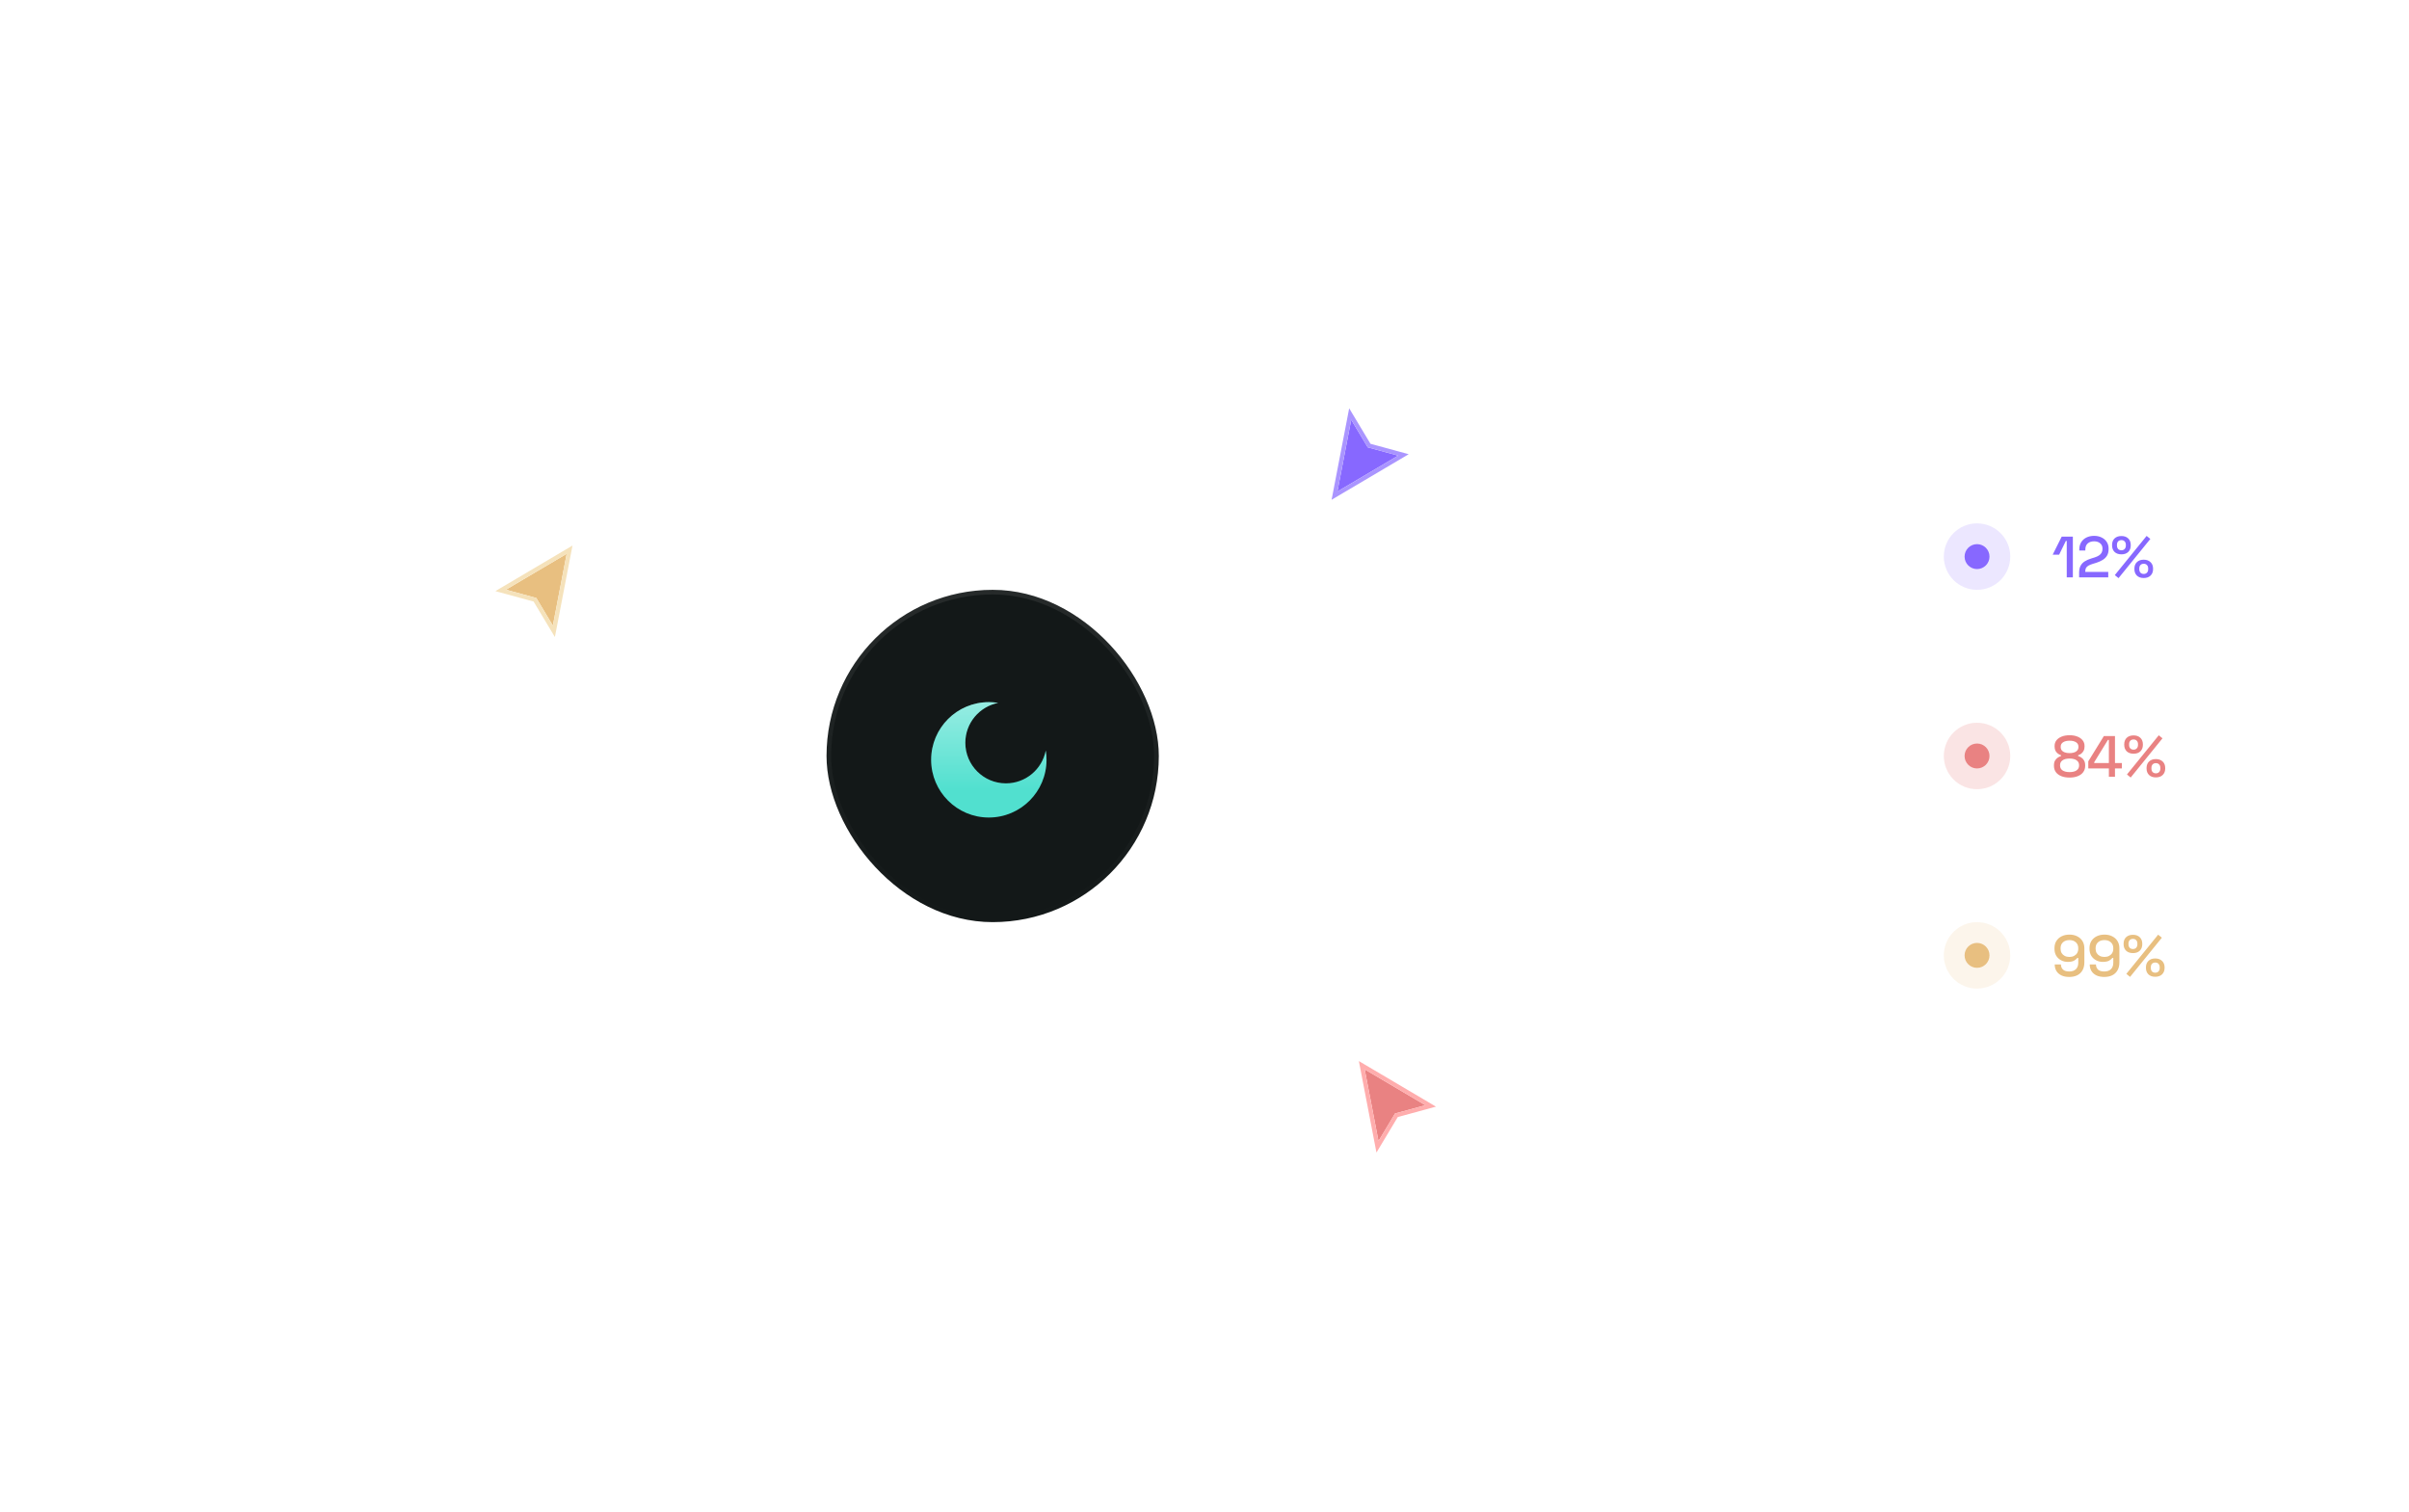 <svg width="580" height="364" viewBox="0 0 580 364" fill="none" xmlns="http://www.w3.org/2000/svg">
<g filter="url(#filter0_b_1315_6163)">
<rect width="580" height="364" fill="white" fill-opacity="0.01"/>
<circle cx="476" cy="134" r="8" fill="#8768FF" fill-opacity="0.16"/>
<circle cx="476" cy="134" r="3" fill="#8768FF"/>
<path d="M497.598 139V130.236H497.374L495.764 133.54H494.21L496.38 129.2H499.068V139H497.598ZM500.576 139V137.894C500.576 137.213 500.693 136.653 500.926 136.214C501.159 135.775 501.491 135.421 501.92 135.15C502.359 134.87 502.886 134.637 503.502 134.45L504.356 134.184C504.739 134.063 505.065 133.913 505.336 133.736C505.616 133.559 505.831 133.339 505.98 133.078C506.129 132.807 506.204 132.495 506.204 132.14V132.084C506.204 131.533 506.017 131.104 505.644 130.796C505.271 130.479 504.781 130.32 504.174 130.32C503.549 130.32 503.04 130.488 502.648 130.824C502.265 131.16 502.074 131.655 502.074 132.308V132.532H500.618V132.322C500.618 131.613 500.772 131.015 501.08 130.53C501.388 130.035 501.813 129.657 502.354 129.396C502.895 129.135 503.502 129.004 504.174 129.004C504.846 129.004 505.443 129.13 505.966 129.382C506.498 129.634 506.913 129.989 507.212 130.446C507.52 130.903 507.674 131.44 507.674 132.056V132.182C507.674 132.817 507.548 133.344 507.296 133.764C507.044 134.184 506.694 134.529 506.246 134.8C505.807 135.071 505.299 135.299 504.72 135.486L503.894 135.738C503.455 135.869 503.101 136.013 502.83 136.172C502.569 136.321 502.373 136.503 502.242 136.718C502.121 136.933 502.06 137.208 502.06 137.544V137.684H507.59V139H500.576ZM510.065 139.182L509.169 138.454L516.827 129.018L517.723 129.746L510.065 139.182ZM516.127 139.154C515.437 139.154 514.891 138.963 514.489 138.58C514.088 138.188 513.887 137.661 513.887 136.998V136.914C513.887 136.242 514.088 135.715 514.489 135.332C514.891 134.94 515.437 134.744 516.127 134.744C516.809 134.744 517.355 134.94 517.765 135.332C518.176 135.715 518.381 136.242 518.381 136.914V136.998C518.381 137.661 518.176 138.188 517.765 138.58C517.364 138.963 516.818 139.154 516.127 139.154ZM516.127 138.174C516.463 138.174 516.725 138.071 516.911 137.866C517.107 137.661 517.205 137.39 517.205 137.054V136.858C517.205 136.513 517.107 136.237 516.911 136.032C516.725 135.827 516.463 135.724 516.127 135.724C515.801 135.724 515.539 135.827 515.343 136.032C515.157 136.237 515.063 136.513 515.063 136.858V137.054C515.063 137.39 515.157 137.661 515.343 137.866C515.539 138.071 515.801 138.174 516.127 138.174ZM510.765 133.456C510.075 133.456 509.524 133.265 509.113 132.882C508.712 132.49 508.511 131.963 508.511 131.3V131.202C508.511 130.53 508.712 130.003 509.113 129.62C509.524 129.237 510.075 129.046 510.765 129.046C511.447 129.046 511.988 129.237 512.389 129.62C512.8 130.003 513.005 130.53 513.005 131.202V131.3C513.005 131.963 512.805 132.49 512.403 132.882C512.002 133.265 511.456 133.456 510.765 133.456ZM510.765 132.476C511.092 132.476 511.349 132.373 511.535 132.168C511.731 131.953 511.829 131.678 511.829 131.342V131.146C511.829 130.81 511.731 130.539 511.535 130.334C511.349 130.129 511.092 130.026 510.765 130.026C510.429 130.026 510.163 130.129 509.967 130.334C509.781 130.539 509.687 130.81 509.687 131.146V131.342C509.687 131.678 509.781 131.953 509.967 132.168C510.163 132.373 510.429 132.476 510.765 132.476Z" fill="#8768FF"/>
<circle cx="476" cy="182" r="8" fill="#E05151" fill-opacity="0.16"/>
<circle cx="476" cy="182" r="3" fill="#E98282"/>
<path d="M498.284 187.196C497.528 187.196 496.865 187.084 496.296 186.86C495.736 186.636 495.297 186.314 494.98 185.894C494.672 185.465 494.518 184.965 494.518 184.396V184.242C494.518 183.775 494.607 183.393 494.784 183.094C494.971 182.786 495.195 182.548 495.456 182.38C495.727 182.203 495.979 182.086 496.212 182.03V181.806C495.979 181.741 495.741 181.624 495.498 181.456C495.255 181.279 495.055 181.05 494.896 180.77C494.747 180.481 494.672 180.135 494.672 179.734V179.58C494.672 179.057 494.821 178.605 495.12 178.222C495.428 177.839 495.853 177.541 496.394 177.326C496.935 177.111 497.565 177.004 498.284 177.004C498.993 177.004 499.619 177.111 500.16 177.326C500.701 177.541 501.121 177.839 501.42 178.222C501.728 178.605 501.882 179.057 501.882 179.58V179.734C501.882 180.135 501.803 180.481 501.644 180.77C501.495 181.05 501.303 181.279 501.07 181.456C500.837 181.624 500.599 181.741 500.356 181.806V182.03C500.599 182.086 500.851 182.203 501.112 182.38C501.373 182.548 501.593 182.786 501.77 183.094C501.947 183.393 502.036 183.775 502.036 184.242V184.396C502.036 184.965 501.877 185.465 501.56 185.894C501.252 186.314 500.813 186.636 500.244 186.86C499.684 187.084 499.031 187.196 498.284 187.196ZM498.284 185.88C498.993 185.88 499.549 185.745 499.95 185.474C500.361 185.194 500.566 184.807 500.566 184.312V184.2C500.566 183.696 500.365 183.309 499.964 183.038C499.572 182.758 499.012 182.618 498.284 182.618C497.556 182.618 496.991 182.758 496.59 183.038C496.189 183.309 495.988 183.696 495.988 184.2V184.312C495.988 184.807 496.189 185.194 496.59 185.474C497.001 185.745 497.565 185.88 498.284 185.88ZM498.284 181.302C498.947 181.302 499.465 181.176 499.838 180.924C500.221 180.672 500.412 180.317 500.412 179.86V179.748C500.412 179.291 500.221 178.941 499.838 178.698C499.455 178.446 498.937 178.32 498.284 178.32C497.621 178.32 497.099 178.446 496.716 178.698C496.333 178.941 496.142 179.291 496.142 179.748V179.86C496.142 180.317 496.329 180.672 496.702 180.924C497.085 181.176 497.612 181.302 498.284 181.302ZM507.741 187V184.998H502.785V183.29L506.537 177.2H509.211V183.696H510.863V184.998H509.211V187H507.741ZM504.213 183.696H507.741V178.124H507.517L504.213 183.5V183.696ZM512.991 187.182L512.095 186.454L519.753 177.018L520.649 177.746L512.991 187.182ZM519.053 187.154C518.362 187.154 517.816 186.963 517.415 186.58C517.014 186.188 516.813 185.661 516.813 184.998V184.914C516.813 184.242 517.014 183.715 517.415 183.332C517.816 182.94 518.362 182.744 519.053 182.744C519.734 182.744 520.28 182.94 520.691 183.332C521.102 183.715 521.307 184.242 521.307 184.914V184.998C521.307 185.661 521.102 186.188 520.691 186.58C520.29 186.963 519.744 187.154 519.053 187.154ZM519.053 186.174C519.389 186.174 519.65 186.071 519.837 185.866C520.033 185.661 520.131 185.39 520.131 185.054V184.858C520.131 184.513 520.033 184.237 519.837 184.032C519.65 183.827 519.389 183.724 519.053 183.724C518.726 183.724 518.465 183.827 518.269 184.032C518.082 184.237 517.989 184.513 517.989 184.858V185.054C517.989 185.39 518.082 185.661 518.269 185.866C518.465 186.071 518.726 186.174 519.053 186.174ZM513.691 181.456C513 181.456 512.45 181.265 512.039 180.882C511.638 180.49 511.437 179.963 511.437 179.3V179.202C511.437 178.53 511.638 178.003 512.039 177.62C512.45 177.237 513 177.046 513.691 177.046C514.372 177.046 514.914 177.237 515.315 177.62C515.726 178.003 515.931 178.53 515.931 179.202V179.3C515.931 179.963 515.73 180.49 515.329 180.882C514.928 181.265 514.382 181.456 513.691 181.456ZM513.691 180.476C514.018 180.476 514.274 180.373 514.461 180.168C514.657 179.953 514.755 179.678 514.755 179.342V179.146C514.755 178.81 514.657 178.539 514.461 178.334C514.274 178.129 514.018 178.026 513.691 178.026C513.355 178.026 513.089 178.129 512.893 178.334C512.706 178.539 512.613 178.81 512.613 179.146V179.342C512.613 179.678 512.706 179.953 512.893 180.168C513.089 180.373 513.355 180.476 513.691 180.476Z" fill="#E98282"/>
<circle cx="476" cy="230" r="8" fill="#E8BF80" fill-opacity="0.16"/>
<circle cx="476" cy="230" r="3" fill="#E8BF80"/>
<path d="M498.2 235.196C497.472 235.196 496.847 235.075 496.324 234.832C495.801 234.58 495.4 234.23 495.12 233.782C494.84 233.325 494.7 232.793 494.7 232.186H496.198C496.198 232.671 496.357 233.077 496.674 233.404C497.001 233.721 497.509 233.88 498.2 233.88C498.9 233.88 499.437 233.693 499.81 233.32C500.183 232.947 500.37 232.438 500.37 231.794V230.618H500.146C499.987 230.842 499.731 231.057 499.376 231.262C499.021 231.467 498.508 231.57 497.836 231.57C497.267 231.57 496.739 231.444 496.254 231.192C495.769 230.94 495.377 230.581 495.078 230.114C494.789 229.638 494.644 229.073 494.644 228.42V228.252C494.644 227.599 494.793 227.029 495.092 226.544C495.4 226.059 495.825 225.681 496.366 225.41C496.917 225.139 497.547 225.004 498.256 225.004C498.975 225.004 499.6 225.144 500.132 225.424C500.673 225.695 501.093 226.077 501.392 226.572C501.691 227.057 501.84 227.631 501.84 228.294V231.682C501.84 232.447 501.686 233.091 501.378 233.614C501.079 234.137 500.655 234.533 500.104 234.804C499.563 235.065 498.928 235.196 498.2 235.196ZM498.242 230.38C498.671 230.38 499.045 230.296 499.362 230.128C499.679 229.96 499.927 229.731 500.104 229.442C500.281 229.143 500.37 228.793 500.37 228.392V228.28C500.37 227.673 500.174 227.197 499.782 226.852C499.399 226.497 498.886 226.32 498.242 226.32C497.598 226.32 497.08 226.497 496.688 226.852C496.305 227.197 496.114 227.673 496.114 228.28V228.392C496.114 228.793 496.198 229.143 496.366 229.442C496.543 229.731 496.791 229.96 497.108 230.128C497.435 230.296 497.813 230.38 498.242 230.38ZM506.633 235.196C505.905 235.196 505.28 235.075 504.757 234.832C504.235 234.58 503.833 234.23 503.553 233.782C503.273 233.325 503.133 232.793 503.133 232.186H504.631C504.631 232.671 504.79 233.077 505.107 233.404C505.434 233.721 505.943 233.88 506.633 233.88C507.333 233.88 507.87 233.693 508.243 233.32C508.617 232.947 508.803 232.438 508.803 231.794V230.618H508.579C508.421 230.842 508.164 231.057 507.809 231.262C507.455 231.467 506.941 231.57 506.269 231.57C505.7 231.57 505.173 231.444 504.687 231.192C504.202 230.94 503.81 230.581 503.511 230.114C503.222 229.638 503.077 229.073 503.077 228.42V228.252C503.077 227.599 503.227 227.029 503.525 226.544C503.833 226.059 504.258 225.681 504.799 225.41C505.35 225.139 505.98 225.004 506.689 225.004C507.408 225.004 508.033 225.144 508.565 225.424C509.107 225.695 509.527 226.077 509.825 226.572C510.124 227.057 510.273 227.631 510.273 228.294V231.682C510.273 232.447 510.119 233.091 509.811 233.614C509.513 234.137 509.088 234.533 508.537 234.804C507.996 235.065 507.361 235.196 506.633 235.196ZM506.675 230.38C507.105 230.38 507.478 230.296 507.795 230.128C508.113 229.96 508.36 229.731 508.537 229.442C508.715 229.143 508.803 228.793 508.803 228.392V228.28C508.803 227.673 508.607 227.197 508.215 226.852C507.833 226.497 507.319 226.32 506.675 226.32C506.031 226.32 505.513 226.497 505.121 226.852C504.739 227.197 504.547 227.673 504.547 228.28V228.392C504.547 228.793 504.631 229.143 504.799 229.442C504.977 229.731 505.224 229.96 505.541 230.128C505.868 230.296 506.246 230.38 506.675 230.38ZM512.841 235.182L511.945 234.454L519.603 225.018L520.499 225.746L512.841 235.182ZM518.903 235.154C518.212 235.154 517.666 234.963 517.265 234.58C516.863 234.188 516.663 233.661 516.663 232.998V232.914C516.663 232.242 516.863 231.715 517.265 231.332C517.666 230.94 518.212 230.744 518.903 230.744C519.584 230.744 520.13 230.94 520.541 231.332C520.951 231.715 521.157 232.242 521.157 232.914V232.998C521.157 233.661 520.951 234.188 520.541 234.58C520.139 234.963 519.593 235.154 518.903 235.154ZM518.903 234.174C519.239 234.174 519.5 234.071 519.687 233.866C519.883 233.661 519.981 233.39 519.981 233.054V232.858C519.981 232.513 519.883 232.237 519.687 232.032C519.5 231.827 519.239 231.724 518.903 231.724C518.576 231.724 518.315 231.827 518.119 232.032C517.932 232.237 517.839 232.513 517.839 232.858V233.054C517.839 233.39 517.932 233.661 518.119 233.866C518.315 234.071 518.576 234.174 518.903 234.174ZM513.541 229.456C512.85 229.456 512.299 229.265 511.889 228.882C511.487 228.49 511.287 227.963 511.287 227.3V227.202C511.287 226.53 511.487 226.003 511.889 225.62C512.299 225.237 512.85 225.046 513.541 225.046C514.222 225.046 514.763 225.237 515.165 225.62C515.575 226.003 515.781 226.53 515.781 227.202V227.3C515.781 227.963 515.58 228.49 515.179 228.882C514.777 229.265 514.231 229.456 513.541 229.456ZM513.541 228.476C513.867 228.476 514.124 228.373 514.311 228.168C514.507 227.953 514.605 227.678 514.605 227.342V227.146C514.605 226.81 514.507 226.539 514.311 226.334C514.124 226.129 513.867 226.026 513.541 226.026C513.205 226.026 512.939 226.129 512.743 226.334C512.556 226.539 512.463 226.81 512.463 227.146V227.342C512.463 227.678 512.556 227.953 512.743 228.168C512.939 228.373 513.205 228.476 513.541 228.476Z" fill="#E8BF80"/>
<g filter="url(#filter1_b_1315_6163)">
<path d="M342 182C342 209.317 331.148 235.516 311.832 254.832C292.516 274.148 266.317 285 239 285C211.683 285 185.484 274.148 166.168 254.832C146.852 235.516 136 209.317 136 182L197.8 182C197.8 192.927 202.141 203.406 209.867 211.133C217.594 218.859 228.073 223.2 239 223.2C249.927 223.2 260.406 218.859 268.133 211.133C275.859 203.406 280.2 192.927 280.2 182H342Z" fill="url(#paint0_linear_1315_6163)" fill-opacity="0.08"/>
</g>
<g filter="url(#filter2_b_1315_6163)">
<mask id="path-13-inside-1_1315_6163" fill="white">
<path d="M117.756 112C130.044 90.717 147.717 73.044 169 60.756C190.283 48.469 214.425 42 239 42C263.575 42 287.717 48.469 309 60.757C330.283 73.044 347.956 90.717 360.244 112L296.479 148.814C290.654 138.725 282.275 130.346 272.186 124.521C262.096 118.696 250.651 115.629 239 115.629C227.349 115.629 215.904 118.696 205.814 124.521C195.725 130.346 187.346 138.725 181.521 148.814L117.756 112Z"/>
</mask>
<path d="M117.756 112C130.044 90.717 147.717 73.044 169 60.756C190.283 48.469 214.425 42 239 42C263.575 42 287.717 48.469 309 60.757C330.283 73.044 347.956 90.717 360.244 112L296.479 148.814C290.654 138.725 282.275 130.346 272.186 124.521C262.096 118.696 250.651 115.629 239 115.629C227.349 115.629 215.904 118.696 205.814 124.521C195.725 130.346 187.346 138.725 181.521 148.814L117.756 112Z" fill="url(#paint1_linear_1315_6163)" fill-opacity="0.08"/>
<path d="M117.756 112C130.044 90.717 147.717 73.044 169 60.756C190.283 48.469 214.425 42 239 42C263.575 42 287.717 48.469 309 60.757C330.283 73.044 347.956 90.717 360.244 112L296.479 148.814C290.654 138.725 282.275 130.346 272.186 124.521C262.096 118.696 250.651 115.629 239 115.629C227.349 115.629 215.904 118.696 205.814 124.521C195.725 130.346 187.346 138.725 181.521 148.814L117.756 112Z" stroke="white" stroke-opacity="0.04" stroke-width="2" stroke-dasharray="8 8" mask="url(#path-13-inside-1_1315_6163)"/>
</g>
<g filter="url(#filter3_d_1315_6163)">
<path d="M331.89 273.386L328.567 256.109L343.186 264.748L335.877 266.741L331.89 273.386Z" fill="#E98282"/>
<path d="M328.822 255.679L327.867 255.115L328.076 256.204L331.399 273.481L331.646 274.765L332.319 273.643L336.202 267.171L343.318 265.23L344.459 264.919L343.441 264.317L328.822 255.679Z" stroke="#FFADAD" stroke-linecap="square"/>
</g>
<g filter="url(#filter4_bd_1315_6163)">
<rect x="342.831" y="277.373" width="75" height="24" rx="12" fill="white" fill-opacity="0.03"/>
<rect x="342.831" y="277.373" width="75" height="24" rx="12" fill="url(#paint2_radial_1315_6163)" fill-opacity="0.08"/>
<path d="M352.027 293.373V284.646H353.301V287.889H353.378C353.452 287.752 353.558 287.595 353.698 287.416C353.837 287.237 354.03 287.08 354.277 286.947C354.524 286.811 354.851 286.742 355.257 286.742C355.786 286.742 356.257 286.876 356.672 287.143C357.087 287.41 357.412 287.795 357.648 288.298C357.887 288.801 358.006 289.406 358.006 290.113C358.006 290.82 357.888 291.427 357.652 291.933C357.416 292.436 357.093 292.823 356.681 293.096C356.269 293.366 355.799 293.501 355.27 293.501C354.872 293.501 354.547 293.434 354.294 293.301C354.044 293.167 353.848 293.011 353.706 292.832C353.564 292.653 353.455 292.494 353.378 292.355H353.272V293.373H352.027ZM353.276 290.1C353.276 290.561 353.343 290.964 353.476 291.311C353.61 291.657 353.803 291.928 354.056 292.124C354.308 292.318 354.618 292.414 354.985 292.414C355.365 292.414 355.683 292.313 355.939 292.112C356.195 291.907 356.388 291.63 356.519 291.281C356.652 290.931 356.719 290.538 356.719 290.1C356.719 289.669 356.654 289.281 356.523 288.937C356.395 288.593 356.202 288.322 355.943 288.123C355.688 287.924 355.368 287.825 354.985 287.825C354.615 287.825 354.303 287.92 354.047 288.11C353.794 288.301 353.602 288.566 353.472 288.907C353.341 289.248 353.276 289.646 353.276 290.1ZM361.461 293.518C361.047 293.518 360.672 293.441 360.336 293.288C360.001 293.132 359.736 292.906 359.54 292.61C359.346 292.315 359.25 291.953 359.25 291.524C359.25 291.154 359.321 290.85 359.463 290.612C359.605 290.373 359.797 290.184 360.038 290.045C360.28 289.906 360.55 289.801 360.848 289.73C361.146 289.659 361.45 289.605 361.76 289.568C362.152 289.522 362.47 289.485 362.714 289.457C362.959 289.426 363.136 289.376 363.247 289.308C363.358 289.24 363.413 289.129 363.413 288.975V288.945C363.413 288.573 363.308 288.285 363.098 288.08C362.89 287.876 362.581 287.774 362.169 287.774C361.74 287.774 361.402 287.869 361.155 288.059C360.91 288.247 360.741 288.455 360.648 288.686L359.45 288.413C359.592 288.015 359.8 287.694 360.072 287.45C360.348 287.203 360.665 287.024 361.023 286.913C361.381 286.799 361.757 286.742 362.152 286.742C362.413 286.742 362.69 286.774 362.983 286.836C363.278 286.896 363.554 287.007 363.809 287.169C364.068 287.33 364.28 287.562 364.444 287.863C364.609 288.161 364.692 288.549 364.692 289.026V293.373H363.447V292.478H363.396C363.314 292.643 363.19 292.805 363.025 292.964C362.861 293.123 362.649 293.255 362.39 293.36C362.132 293.465 361.822 293.518 361.461 293.518ZM361.738 292.495C362.091 292.495 362.392 292.426 362.642 292.286C362.895 292.147 363.086 291.965 363.217 291.741C363.351 291.514 363.417 291.271 363.417 291.012V290.169C363.372 290.214 363.284 290.257 363.153 290.296C363.025 290.333 362.879 290.366 362.714 290.394C362.55 290.42 362.389 290.444 362.233 290.467C362.077 290.487 361.946 290.504 361.841 290.518C361.594 290.549 361.368 290.602 361.163 290.676C360.961 290.749 360.8 290.856 360.677 290.995C360.558 291.132 360.498 291.313 360.498 291.541C360.498 291.856 360.615 292.095 360.848 292.257C361.081 292.416 361.378 292.495 361.738 292.495ZM369.564 286.828V287.85H365.989V286.828H369.564ZM366.948 285.259H368.222V291.451C368.222 291.698 368.259 291.884 368.333 292.009C368.406 292.132 368.502 292.215 368.618 292.261C368.737 292.303 368.867 292.325 369.006 292.325C369.108 292.325 369.198 292.318 369.274 292.303C369.351 292.289 369.411 292.278 369.453 292.269L369.683 293.322C369.61 293.35 369.504 293.379 369.368 293.407C369.232 293.438 369.061 293.455 368.857 293.458C368.521 293.464 368.209 293.404 367.919 293.279C367.629 293.154 367.395 292.961 367.216 292.7C367.037 292.438 366.948 292.11 366.948 291.715V285.259ZM375.24 290.659V286.828H376.518V293.373H375.265V292.24H375.197C375.047 292.589 374.805 292.88 374.473 293.113C374.143 293.343 373.733 293.458 373.241 293.458C372.821 293.458 372.449 293.366 372.125 293.181C371.804 292.994 371.551 292.717 371.366 292.35C371.184 291.984 371.094 291.531 371.094 290.991V286.828H372.368V290.838C372.368 291.284 372.491 291.639 372.738 291.903C372.986 292.167 373.307 292.299 373.701 292.299C373.94 292.299 374.177 292.24 374.413 292.12C374.652 292.001 374.849 291.82 375.005 291.579C375.165 291.338 375.243 291.031 375.24 290.659ZM379.522 291.153L379.514 289.597H379.735L382.343 286.828H383.869L380.894 289.981H380.694L379.522 291.153ZM378.35 293.373V284.646H379.624V293.373H378.35ZM382.484 293.373L380.14 290.262L381.018 289.372L384.048 293.373H382.484ZM387.055 293.518C386.64 293.518 386.265 293.441 385.93 293.288C385.595 293.132 385.329 292.906 385.133 292.61C384.94 292.315 384.843 291.953 384.843 291.524C384.843 291.154 384.914 290.85 385.056 290.612C385.198 290.373 385.39 290.184 385.631 290.045C385.873 289.906 386.143 289.801 386.441 289.73C386.739 289.659 387.043 289.605 387.353 289.568C387.745 289.522 388.063 289.485 388.308 289.457C388.552 289.426 388.729 289.376 388.84 289.308C388.951 289.24 389.006 289.129 389.006 288.975V288.945C389.006 288.573 388.901 288.285 388.691 288.08C388.484 287.876 388.174 287.774 387.762 287.774C387.333 287.774 386.995 287.869 386.748 288.059C386.504 288.247 386.335 288.455 386.241 288.686L385.043 288.413C385.185 288.015 385.393 287.694 385.666 287.45C385.941 287.203 386.258 287.024 386.616 286.913C386.974 286.799 387.35 286.742 387.745 286.742C388.006 286.742 388.283 286.774 388.576 286.836C388.872 286.896 389.147 287.007 389.403 287.169C389.661 287.33 389.873 287.562 390.038 287.863C390.202 288.161 390.285 288.549 390.285 289.026V293.373H389.041V292.478H388.989C388.907 292.643 388.783 292.805 388.619 292.964C388.454 293.123 388.242 293.255 387.984 293.36C387.725 293.465 387.416 293.518 387.055 293.518ZM387.332 292.495C387.684 292.495 387.985 292.426 388.235 292.286C388.488 292.147 388.68 291.965 388.81 291.741C388.944 291.514 389.011 291.271 389.011 291.012V290.169C388.965 290.214 388.877 290.257 388.747 290.296C388.619 290.333 388.472 290.366 388.308 290.394C388.143 290.42 387.982 290.444 387.826 290.467C387.67 290.487 387.539 290.504 387.434 290.518C387.187 290.549 386.961 290.602 386.756 290.676C386.555 290.749 386.393 290.856 386.271 290.995C386.151 291.132 386.092 291.313 386.092 291.541C386.092 291.856 386.208 292.095 386.441 292.257C386.674 292.416 386.971 292.495 387.332 292.495ZM392.102 293.373V286.828H393.333V287.867H393.402C393.521 287.515 393.731 287.238 394.032 287.036C394.336 286.832 394.68 286.73 395.064 286.73C395.143 286.73 395.237 286.732 395.345 286.738C395.456 286.744 395.542 286.751 395.605 286.759V287.978C395.554 287.964 395.463 287.948 395.332 287.931C395.201 287.911 395.071 287.901 394.94 287.901C394.639 287.901 394.37 287.965 394.135 288.093C393.902 288.218 393.717 288.393 393.581 288.617C393.444 288.839 393.376 289.092 393.376 289.376V293.373H392.102ZM398.674 293.518C398.259 293.518 397.884 293.441 397.549 293.288C397.213 293.132 396.948 292.906 396.752 292.61C396.559 292.315 396.462 291.953 396.462 291.524C396.462 291.154 396.533 290.85 396.675 290.612C396.817 290.373 397.009 290.184 397.25 290.045C397.492 289.906 397.762 289.801 398.06 289.73C398.358 289.659 398.662 289.605 398.972 289.568C399.364 289.522 399.682 289.485 399.927 289.457C400.171 289.426 400.348 289.376 400.459 289.308C400.57 289.24 400.625 289.129 400.625 288.975V288.945C400.625 288.573 400.52 288.285 400.31 288.08C400.103 287.876 399.793 287.774 399.381 287.774C398.952 287.774 398.614 287.869 398.367 288.059C398.123 288.247 397.953 288.455 397.86 288.686L396.662 288.413C396.804 288.015 397.012 287.694 397.284 287.45C397.56 287.203 397.877 287.024 398.235 286.913C398.593 286.799 398.969 286.742 399.364 286.742C399.625 286.742 399.902 286.774 400.195 286.836C400.49 286.896 400.766 287.007 401.022 287.169C401.28 287.33 401.492 287.562 401.657 287.863C401.821 288.161 401.904 288.549 401.904 289.026V293.373H400.659V292.478H400.608C400.526 292.643 400.402 292.805 400.238 292.964C400.073 293.123 399.861 293.255 399.603 293.36C399.344 293.465 399.034 293.518 398.674 293.518ZM398.951 292.495C399.303 292.495 399.604 292.426 399.854 292.286C400.107 292.147 400.299 291.965 400.429 291.741C400.563 291.514 400.63 291.271 400.63 291.012V290.169C400.584 290.214 400.496 290.257 400.365 290.296C400.238 290.333 400.091 290.366 399.927 290.394C399.762 290.42 399.601 290.444 399.445 290.467C399.289 290.487 399.158 290.504 399.053 290.518C398.806 290.549 398.58 290.602 398.375 290.676C398.174 290.749 398.012 290.856 397.89 290.995C397.77 291.132 397.711 291.313 397.711 291.541C397.711 291.856 397.827 292.095 398.06 292.257C398.293 292.416 398.59 292.495 398.951 292.495ZM404.727 286.828L406.171 289.376L407.629 286.828H409.022L406.981 290.1L409.039 293.373H407.646L406.171 290.927L404.701 293.373H403.303L405.34 290.1L403.329 286.828H404.727Z" fill="white"/>
<rect x="343.331" y="277.873" width="74" height="23" rx="11.5" stroke="url(#paint3_linear_1315_6163)" stroke-opacity="0.08"/>
</g>
<rect x="99.556" y="42.556" width="278.889" height="278.889" rx="139.444" stroke="white" stroke-opacity="0.08" stroke-width="1.111"/>
<rect x="136.434" y="79.434" width="205.132" height="205.132" rx="102.566" stroke="white" stroke-opacity="0.08" stroke-width="0.868"/>
<rect x="172.889" y="115.889" width="132.222" height="132.222" rx="66.111" stroke="white" stroke-opacity="0.08" stroke-width="1.111"/>
<rect x="199" y="142" width="80" height="80" rx="40" fill="#131818"/>
<path d="M238.074 196.815C245.745 196.815 251.963 190.597 251.963 182.926C251.963 182.164 251.902 181.416 251.784 180.686C250.909 185.187 246.946 188.585 242.19 188.585C236.792 188.585 232.416 184.209 232.416 178.811C232.416 174.055 235.814 170.092 240.314 169.217C239.585 169.099 238.837 169.038 238.074 169.038C230.404 169.038 224.186 175.256 224.186 182.926C224.186 190.597 230.404 196.815 238.074 196.815Z" fill="#51E0CF"/>
<path d="M238.074 196.815C245.745 196.815 251.963 190.597 251.963 182.926C251.963 182.164 251.902 181.416 251.784 180.686C250.909 185.187 246.946 188.585 242.19 188.585C236.792 188.585 232.416 184.209 232.416 178.811C232.416 174.055 235.814 170.092 240.314 169.217C239.585 169.099 238.837 169.038 238.074 169.038C230.404 169.038 224.186 175.256 224.186 182.926C224.186 190.597 230.404 196.815 238.074 196.815Z" fill="url(#paint4_linear_1315_6163)" fill-opacity="0.4"/>
<rect x="199.556" y="142.556" width="78.889" height="78.889" rx="39.444" stroke="url(#paint5_linear_1315_6163)" stroke-opacity="0.08" stroke-width="1.111"/>
<g filter="url(#filter5_d_1315_6163)">
<path d="M133.11 149.277L136.433 132L121.814 140.638L129.123 142.632L133.11 149.277Z" fill="#E8BF80"/>
<path d="M136.178 131.57L137.133 131.005L136.924 132.094L133.601 149.371L133.354 150.655L132.681 149.534L128.798 143.061L121.682 141.121L120.541 140.81L121.559 140.208L136.178 131.57Z" stroke="#F5E2BB" stroke-linecap="square"/>
</g>
<g filter="url(#filter6_bd_1315_6163)">
<rect x="48" y="153.373" width="74" height="24" rx="12" fill="white" fill-opacity="0.03"/>
<rect x="48" y="153.373" width="74" height="24" rx="12" fill="url(#paint6_radial_1315_6163)" fill-opacity="0.08"/>
<path d="M60.112 162.828V163.85H56.537V162.828H60.112ZM57.496 161.259H58.77V167.451C58.77 167.698 58.807 167.884 58.881 168.009C58.955 168.132 59.05 168.215 59.166 168.261C59.285 168.303 59.415 168.325 59.554 168.325C59.656 168.325 59.746 168.318 59.822 168.303C59.899 168.289 59.959 168.278 60.001 168.269L60.231 169.322C60.158 169.35 60.053 169.379 59.916 169.407C59.78 169.438 59.609 169.455 59.405 169.458C59.07 169.464 58.757 169.404 58.467 169.279C58.178 169.154 57.943 168.961 57.764 168.7C57.585 168.438 57.496 168.11 57.496 167.715V161.259ZM66.441 164.426L65.286 164.63C65.238 164.482 65.161 164.342 65.056 164.208C64.954 164.075 64.815 163.965 64.638 163.88C64.462 163.795 64.242 163.752 63.978 163.752C63.617 163.752 63.316 163.833 63.075 163.995C62.833 164.154 62.712 164.36 62.712 164.613C62.712 164.832 62.793 165.008 62.955 165.142C63.117 165.275 63.379 165.384 63.739 165.47L64.779 165.708C65.381 165.847 65.83 166.062 66.126 166.352C66.421 166.642 66.569 167.018 66.569 167.481C66.569 167.873 66.455 168.222 66.228 168.529C66.004 168.833 65.69 169.072 65.286 169.245C64.886 169.419 64.421 169.505 63.893 169.505C63.16 169.505 62.562 169.349 62.099 169.036C61.636 168.721 61.352 168.274 61.246 167.694L62.478 167.507C62.555 167.828 62.712 168.07 62.951 168.235C63.19 168.397 63.501 168.478 63.884 168.478C64.302 168.478 64.636 168.392 64.886 168.218C65.136 168.042 65.261 167.828 65.261 167.575C65.261 167.37 65.184 167.198 65.031 167.059C64.88 166.92 64.648 166.815 64.336 166.744L63.228 166.501C62.617 166.362 62.165 166.14 61.873 165.836C61.583 165.532 61.438 165.147 61.438 164.681C61.438 164.295 61.546 163.957 61.762 163.667C61.978 163.377 62.276 163.151 62.657 162.99C63.038 162.825 63.474 162.742 63.965 162.742C64.672 162.742 65.229 162.896 65.636 163.203C66.042 163.507 66.31 163.914 66.441 164.426ZM68.192 169.373V160.646H69.466V163.889H69.543C69.617 163.752 69.723 163.595 69.862 163.416C70.002 163.237 70.195 163.08 70.442 162.947C70.689 162.811 71.016 162.742 71.422 162.742C71.951 162.742 72.422 162.876 72.837 163.143C73.252 163.41 73.577 163.795 73.813 164.298C74.051 164.801 74.171 165.406 74.171 166.113C74.171 166.82 74.053 167.427 73.817 167.933C73.581 168.436 73.257 168.823 72.845 169.096C72.433 169.366 71.963 169.501 71.435 169.501C71.037 169.501 70.712 169.434 70.459 169.301C70.209 169.167 70.013 169.011 69.871 168.832C69.729 168.653 69.62 168.494 69.543 168.355H69.436V169.373H68.192ZM69.441 166.1C69.441 166.561 69.507 166.964 69.641 167.311C69.774 167.657 69.968 167.928 70.22 168.124C70.473 168.318 70.783 168.414 71.149 168.414C71.53 168.414 71.848 168.313 72.104 168.112C72.36 167.907 72.553 167.63 72.683 167.281C72.817 166.931 72.884 166.538 72.884 166.1C72.884 165.669 72.818 165.281 72.688 164.937C72.56 164.593 72.367 164.322 72.108 164.123C71.853 163.924 71.533 163.825 71.149 163.825C70.78 163.825 70.468 163.92 70.212 164.11C69.959 164.301 69.767 164.566 69.637 164.907C69.506 165.248 69.441 165.646 69.441 166.1ZM78.543 169.505C77.898 169.505 77.342 169.367 76.876 169.092C76.413 168.813 76.055 168.423 75.802 167.92C75.552 167.414 75.427 166.822 75.427 166.143C75.427 165.472 75.552 164.882 75.802 164.37C76.055 163.859 76.407 163.46 76.859 163.173C77.314 162.886 77.845 162.742 78.453 162.742C78.822 162.742 79.18 162.803 79.527 162.926C79.873 163.048 80.184 163.24 80.46 163.501C80.736 163.762 80.953 164.102 81.112 164.519C81.271 164.934 81.351 165.438 81.351 166.032V166.484H76.148V165.529H80.102C80.102 165.194 80.034 164.897 79.898 164.639C79.761 164.377 79.57 164.171 79.322 164.021C79.078 163.87 78.791 163.795 78.462 163.795C78.104 163.795 77.791 163.883 77.524 164.059C77.26 164.232 77.055 164.46 76.91 164.741C76.768 165.019 76.697 165.322 76.697 165.649V166.394C76.697 166.832 76.774 167.204 76.927 167.511C77.084 167.818 77.301 168.052 77.579 168.214C77.858 168.373 78.183 168.453 78.555 168.453C78.797 168.453 79.017 168.419 79.216 168.35C79.415 168.279 79.587 168.174 79.731 168.035C79.876 167.896 79.987 167.724 80.064 167.519L81.27 167.737C81.173 168.092 81 168.403 80.75 168.67C80.503 168.934 80.192 169.14 79.817 169.288C79.445 169.433 79.02 169.505 78.543 169.505ZM84.056 167.153L84.048 165.597H84.269L86.877 162.828H88.403L85.428 165.981H85.228L84.056 167.153ZM82.884 169.373V160.646H84.159V169.373H82.884ZM87.018 169.373L84.674 166.262L85.552 165.372L88.582 169.373H87.018ZM90.856 167.153L90.847 165.597H91.069L93.677 162.828H95.203L92.228 165.981H92.028L90.856 167.153ZM89.684 169.373V160.646H90.958V169.373H89.684ZM93.818 169.373L91.474 166.262L92.352 165.372L95.382 169.373H93.818ZM99.035 169.505C98.39 169.505 97.835 169.367 97.369 169.092C96.906 168.813 96.548 168.423 96.295 167.92C96.045 167.414 95.92 166.822 95.92 166.143C95.92 165.472 96.045 164.882 96.295 164.37C96.548 163.859 96.9 163.46 97.352 163.173C97.807 162.886 98.338 162.742 98.946 162.742C99.315 162.742 99.673 162.803 100.02 162.926C100.366 163.048 100.677 163.24 100.953 163.501C101.228 163.762 101.446 164.102 101.605 164.519C101.764 164.934 101.844 165.438 101.844 166.032V166.484H96.64V165.529H100.595C100.595 165.194 100.527 164.897 100.39 164.639C100.254 164.377 100.062 164.171 99.815 164.021C99.571 163.87 99.284 163.795 98.954 163.795C98.596 163.795 98.284 163.883 98.017 164.059C97.753 164.232 97.548 164.46 97.403 164.741C97.261 165.019 97.19 165.322 97.19 165.649V166.394C97.19 166.832 97.267 167.204 97.42 167.511C97.576 167.818 97.794 168.052 98.072 168.214C98.351 168.373 98.676 168.453 99.048 168.453C99.29 168.453 99.51 168.419 99.709 168.35C99.907 168.279 100.079 168.174 100.224 168.035C100.369 167.896 100.48 167.724 100.557 167.519L101.763 167.737C101.666 168.092 101.493 168.403 101.243 168.67C100.996 168.934 100.684 169.14 100.309 169.288C99.937 169.433 99.513 169.505 99.035 169.505ZM103.377 169.373V162.828H104.609V163.867H104.677C104.796 163.515 105.006 163.238 105.308 163.036C105.612 162.832 105.955 162.73 106.339 162.73C106.418 162.73 106.512 162.732 106.62 162.738C106.731 162.744 106.818 162.751 106.88 162.759V163.978C106.829 163.964 106.738 163.948 106.607 163.931C106.477 163.911 106.346 163.901 106.215 163.901C105.914 163.901 105.646 163.965 105.41 164.093C105.177 164.218 104.992 164.393 104.856 164.617C104.72 164.839 104.651 165.092 104.651 165.376V169.373H103.377ZM113.008 164.426L111.853 164.63C111.804 164.482 111.728 164.342 111.623 164.208C111.52 164.075 111.381 163.965 111.205 163.88C111.029 163.795 110.809 163.752 110.544 163.752C110.184 163.752 109.883 163.833 109.641 163.995C109.4 164.154 109.279 164.36 109.279 164.613C109.279 164.832 109.36 165.008 109.522 165.142C109.684 165.275 109.945 165.384 110.306 165.47L111.346 165.708C111.948 165.847 112.397 166.062 112.692 166.352C112.988 166.642 113.135 167.018 113.135 167.481C113.135 167.873 113.022 168.222 112.794 168.529C112.57 168.833 112.256 169.072 111.853 169.245C111.452 169.419 110.988 169.505 110.459 169.505C109.726 169.505 109.128 169.349 108.665 169.036C108.202 168.721 107.918 168.274 107.813 167.694L109.044 167.507C109.121 167.828 109.279 168.07 109.517 168.235C109.756 168.397 110.067 168.478 110.451 168.478C110.868 168.478 111.202 168.392 111.452 168.218C111.702 168.042 111.827 167.828 111.827 167.575C111.827 167.37 111.75 167.198 111.597 167.059C111.446 166.92 111.215 166.815 110.902 166.744L109.794 166.501C109.184 166.362 108.732 166.14 108.439 165.836C108.15 165.532 108.005 165.147 108.005 164.681C108.005 164.295 108.113 163.957 108.329 163.667C108.544 163.377 108.843 163.151 109.223 162.99C109.604 162.825 110.04 162.742 110.532 162.742C111.239 162.742 111.796 162.896 112.202 163.203C112.608 163.507 112.877 163.914 113.008 164.426Z" fill="white"/>
<rect x="48.5" y="153.873" width="73" height="23" rx="11.5" stroke="url(#paint7_linear_1315_6163)" stroke-opacity="0.08"/>
</g>
<g filter="url(#filter7_d_1315_6163)">
<path d="M325.322 99.723L322 117L336.619 108.362L329.309 106.368L325.322 99.723Z" fill="#8768FF"/>
<path d="M322.254 117.43L321.3 117.995L321.509 116.906L324.831 99.629L325.078 98.345L325.751 99.466L329.635 105.939L336.75 107.879L337.891 108.19L336.873 108.792L322.254 117.43Z" stroke="#AA95FF" stroke-linecap="square"/>
</g>
<g filter="url(#filter8_bd_1315_6163)">
<rect x="336.264" y="71" width="48" height="24" rx="12" fill="white" fill-opacity="0.03"/>
<rect x="336.264" y="71" width="48" height="24" rx="12" fill="url(#paint8_radial_1315_6163)" fill-opacity="0.08"/>
<path d="M345.555 87V78.273H346.872V82.065H351.222V78.273H352.543V87H351.222V83.195H346.872V87H345.555ZM357.3 87.132C356.655 87.132 356.099 86.994 355.634 86.719C355.17 86.44 354.813 86.05 354.56 85.547C354.31 85.041 354.185 84.449 354.185 83.77C354.185 83.099 354.31 82.508 354.56 81.997C354.813 81.486 355.165 81.087 355.617 80.8C356.071 80.513 356.602 80.369 357.21 80.369C357.58 80.369 357.938 80.43 358.284 80.553C358.631 80.675 358.942 80.867 359.217 81.128C359.493 81.389 359.71 81.729 359.869 82.146C360.028 82.561 360.108 83.065 360.108 83.659V84.111H354.905V83.156H358.859C358.859 82.821 358.791 82.524 358.655 82.266C358.518 82.004 358.327 81.798 358.08 81.648C357.835 81.497 357.548 81.422 357.219 81.422C356.861 81.422 356.548 81.51 356.281 81.686C356.017 81.859 355.813 82.087 355.668 82.368C355.526 82.646 355.455 82.949 355.455 83.276V84.021C355.455 84.459 355.531 84.831 355.685 85.138C355.841 85.445 356.058 85.679 356.337 85.841C356.615 86 356.94 86.079 357.313 86.079C357.554 86.079 357.774 86.046 357.973 85.977C358.172 85.906 358.344 85.801 358.489 85.662C358.634 85.523 358.744 85.351 358.821 85.146L360.027 85.364C359.93 85.719 359.757 86.03 359.507 86.297C359.26 86.561 358.949 86.767 358.574 86.915C358.202 87.06 357.777 87.132 357.3 87.132ZM362.916 83.114V87H361.642V80.454H362.865V81.52H362.946C363.096 81.173 363.332 80.895 363.653 80.685C363.977 80.474 364.385 80.369 364.876 80.369C365.322 80.369 365.713 80.463 366.048 80.651C366.383 80.835 366.643 81.111 366.828 81.477C367.012 81.844 367.105 82.297 367.105 82.837V87H365.831V82.99C365.831 82.516 365.707 82.145 365.46 81.878C365.213 81.608 364.873 81.473 364.441 81.473C364.146 81.473 363.883 81.537 363.653 81.665C363.426 81.793 363.245 81.98 363.112 82.227C362.981 82.472 362.916 82.767 362.916 83.114ZM371.955 87.119C371.37 87.119 370.847 87.019 370.387 86.817C369.929 86.615 369.567 86.335 369.3 85.977C369.036 85.617 368.894 85.199 368.874 84.724H370.212C370.229 84.983 370.316 85.207 370.472 85.398C370.631 85.585 370.838 85.73 371.094 85.832C371.35 85.935 371.634 85.986 371.946 85.986C372.29 85.986 372.594 85.926 372.858 85.807C373.125 85.688 373.334 85.521 373.485 85.308C373.635 85.092 373.711 84.844 373.711 84.562C373.711 84.27 373.635 84.013 373.485 83.791C373.337 83.567 373.12 83.391 372.833 83.263C372.549 83.135 372.205 83.071 371.801 83.071H371.064V81.997H371.801C372.125 81.997 372.409 81.939 372.654 81.822C372.901 81.706 373.094 81.544 373.233 81.337C373.372 81.126 373.442 80.881 373.442 80.599C373.442 80.329 373.381 80.095 373.259 79.896C373.14 79.695 372.969 79.537 372.747 79.423C372.529 79.31 372.27 79.253 371.972 79.253C371.688 79.253 371.422 79.305 371.175 79.41C370.931 79.513 370.732 79.66 370.578 79.854C370.425 80.044 370.343 80.273 370.331 80.54H369.057C369.071 80.068 369.211 79.653 369.475 79.296C369.742 78.938 370.094 78.658 370.532 78.456C370.969 78.254 371.455 78.153 371.989 78.153C372.549 78.153 373.032 78.263 373.438 78.481C373.847 78.697 374.162 78.986 374.384 79.347C374.608 79.707 374.719 80.102 374.716 80.531C374.719 81.02 374.583 81.435 374.307 81.776C374.034 82.117 373.671 82.345 373.216 82.462V82.53C373.796 82.618 374.245 82.848 374.563 83.22C374.884 83.592 375.043 84.054 375.04 84.605C375.043 85.085 374.909 85.516 374.64 85.896C374.372 86.277 374.007 86.577 373.544 86.796C373.081 87.011 372.551 87.119 371.955 87.119Z" fill="white"/>
<rect x="336.764" y="71.5" width="47" height="23" rx="11.5" stroke="url(#paint9_linear_1315_6163)" stroke-opacity="0.08"/>
</g>
</g>
<defs>
<filter id="filter0_b_1315_6163" x="-32" y="-32" width="644" height="428" filterUnits="userSpaceOnUse" color-interpolation-filters="sRGB">
<feFlood flood-opacity="0" result="BackgroundImageFix"/>
<feGaussianBlur in="BackgroundImageFix" stdDeviation="16"/>
<feComposite in2="SourceAlpha" operator="in" result="effect1_backgroundBlur_1315_6163"/>
<feBlend mode="normal" in="SourceGraphic" in2="effect1_backgroundBlur_1315_6163" result="shape"/>
</filter>
<filter id="filter1_b_1315_6163" x="-4" y="42" width="486" height="383" filterUnits="userSpaceOnUse" color-interpolation-filters="sRGB">
<feFlood flood-opacity="0" result="BackgroundImageFix"/>
<feGaussianBlur in="BackgroundImageFix" stdDeviation="70"/>
<feComposite in2="SourceAlpha" operator="in" result="effect1_backgroundBlur_1315_6163"/>
<feBlend mode="normal" in="SourceGraphic" in2="effect1_backgroundBlur_1315_6163" result="shape"/>
</filter>
<filter id="filter2_b_1315_6163" x="-22.244" y="-98" width="522.487" height="386.814" filterUnits="userSpaceOnUse" color-interpolation-filters="sRGB">
<feFlood flood-opacity="0" result="BackgroundImageFix"/>
<feGaussianBlur in="BackgroundImageFix" stdDeviation="70"/>
<feComposite in2="SourceAlpha" operator="in" result="effect1_backgroundBlur_1315_6163"/>
<feBlend mode="normal" in="SourceGraphic" in2="effect1_backgroundBlur_1315_6163" result="shape"/>
</filter>
<filter id="filter3_d_1315_6163" x="323.18" y="251.462" width="26.539" height="29.997" filterUnits="userSpaceOnUse" color-interpolation-filters="sRGB">
<feFlood flood-opacity="0" result="BackgroundImageFix"/>
<feColorMatrix in="SourceAlpha" type="matrix" values="0 0 0 0 0 0 0 0 0 0 0 0 0 0 0 0 0 0 127 0" result="hardAlpha"/>
<feOffset dy="1.329"/>
<feGaussianBlur stdDeviation="1.993"/>
<feColorMatrix type="matrix" values="0 0 0 0 0 0 0 0 0 0 0 0 0 0 0 0 0 0 0.35 0"/>
<feBlend mode="normal" in2="BackgroundImageFix" result="effect1_dropShadow_1315_6163"/>
<feBlend mode="normal" in="SourceGraphic" in2="effect1_dropShadow_1315_6163" result="shape"/>
</filter>
<filter id="filter4_bd_1315_6163" x="334.831" y="269.373" width="91" height="40" filterUnits="userSpaceOnUse" color-interpolation-filters="sRGB">
<feFlood flood-opacity="0" result="BackgroundImageFix"/>
<feGaussianBlur in="BackgroundImageFix" stdDeviation="4"/>
<feComposite in2="SourceAlpha" operator="in" result="effect1_backgroundBlur_1315_6163"/>
<feColorMatrix in="SourceAlpha" type="matrix" values="0 0 0 0 0 0 0 0 0 0 0 0 0 0 0 0 0 0 127 0" result="hardAlpha"/>
<feOffset dy="1.329"/>
<feGaussianBlur stdDeviation="2.658"/>
<feColorMatrix type="matrix" values="0 0 0 0 0 0 0 0 0 0 0 0 0 0 0 0 0 0 0.16 0"/>
<feBlend mode="normal" in2="effect1_backgroundBlur_1315_6163" result="effect2_dropShadow_1315_6163"/>
<feBlend mode="normal" in="SourceGraphic" in2="effect2_dropShadow_1315_6163" result="shape"/>
</filter>
<filter id="filter5_d_1315_6163" x="115.282" y="127.353" width="26.539" height="29.997" filterUnits="userSpaceOnUse" color-interpolation-filters="sRGB">
<feFlood flood-opacity="0" result="BackgroundImageFix"/>
<feColorMatrix in="SourceAlpha" type="matrix" values="0 0 0 0 0 0 0 0 0 0 0 0 0 0 0 0 0 0 127 0" result="hardAlpha"/>
<feOffset dy="1.329"/>
<feGaussianBlur stdDeviation="1.993"/>
<feColorMatrix type="matrix" values="0 0 0 0 0 0 0 0 0 0 0 0 0 0 0 0 0 0 0.35 0"/>
<feBlend mode="normal" in2="BackgroundImageFix" result="effect1_dropShadow_1315_6163"/>
<feBlend mode="normal" in="SourceGraphic" in2="effect1_dropShadow_1315_6163" result="shape"/>
</filter>
<filter id="filter6_bd_1315_6163" x="40" y="145.373" width="90" height="40" filterUnits="userSpaceOnUse" color-interpolation-filters="sRGB">
<feFlood flood-opacity="0" result="BackgroundImageFix"/>
<feGaussianBlur in="BackgroundImageFix" stdDeviation="4"/>
<feComposite in2="SourceAlpha" operator="in" result="effect1_backgroundBlur_1315_6163"/>
<feColorMatrix in="SourceAlpha" type="matrix" values="0 0 0 0 0 0 0 0 0 0 0 0 0 0 0 0 0 0 127 0" result="hardAlpha"/>
<feOffset dy="1.329"/>
<feGaussianBlur stdDeviation="2.658"/>
<feColorMatrix type="matrix" values="0 0 0 0 0 0 0 0 0 0 0 0 0 0 0 0 0 0 0.16 0"/>
<feBlend mode="normal" in2="effect1_backgroundBlur_1315_6163" result="effect2_dropShadow_1315_6163"/>
<feBlend mode="normal" in="SourceGraphic" in2="effect2_dropShadow_1315_6163" result="shape"/>
</filter>
<filter id="filter7_d_1315_6163" x="316.612" y="94.308" width="26.539" height="29.997" filterUnits="userSpaceOnUse" color-interpolation-filters="sRGB">
<feFlood flood-opacity="0" result="BackgroundImageFix"/>
<feColorMatrix in="SourceAlpha" type="matrix" values="0 0 0 0 0 0 0 0 0 0 0 0 0 0 0 0 0 0 127 0" result="hardAlpha"/>
<feOffset dy="1.329"/>
<feGaussianBlur stdDeviation="1.993"/>
<feColorMatrix type="matrix" values="0 0 0 0 0 0 0 0 0 0 0 0 0 0 0 0 0 0 0.35 0"/>
<feBlend mode="normal" in2="BackgroundImageFix" result="effect1_dropShadow_1315_6163"/>
<feBlend mode="normal" in="SourceGraphic" in2="effect1_dropShadow_1315_6163" result="shape"/>
</filter>
<filter id="filter8_bd_1315_6163" x="328.264" y="63" width="64" height="40" filterUnits="userSpaceOnUse" color-interpolation-filters="sRGB">
<feFlood flood-opacity="0" result="BackgroundImageFix"/>
<feGaussianBlur in="BackgroundImageFix" stdDeviation="4"/>
<feComposite in2="SourceAlpha" operator="in" result="effect1_backgroundBlur_1315_6163"/>
<feColorMatrix in="SourceAlpha" type="matrix" values="0 0 0 0 0 0 0 0 0 0 0 0 0 0 0 0 0 0 127 0" result="hardAlpha"/>
<feOffset dy="1.329"/>
<feGaussianBlur stdDeviation="2.658"/>
<feColorMatrix type="matrix" values="0 0 0 0 0 0 0 0 0 0 0 0 0 0 0 0 0 0 0.16 0"/>
<feBlend mode="normal" in2="effect1_backgroundBlur_1315_6163" result="effect2_dropShadow_1315_6163"/>
<feBlend mode="normal" in="SourceGraphic" in2="effect2_dropShadow_1315_6163" result="shape"/>
</filter>
<linearGradient id="paint0_linear_1315_6163" x1="239" y1="182" x2="239" y2="285" gradientUnits="userSpaceOnUse">
<stop stop-color="white" stop-opacity="0"/>
<stop offset="1" stop-color="white"/>
</linearGradient>
<linearGradient id="paint1_linear_1315_6163" x1="239" y1="42" x2="239" y2="188.667" gradientUnits="userSpaceOnUse">
<stop stop-color="white"/>
<stop offset="1" stop-color="white" stop-opacity="0"/>
</linearGradient>
<radialGradient id="paint2_radial_1315_6163" cx="0" cy="0" r="1" gradientUnits="userSpaceOnUse" gradientTransform="translate(380.331 289.373) rotate(90) scale(15.429 37.5)">
<stop stop-color="white"/>
<stop offset="1" stop-color="white" stop-opacity="0"/>
<stop offset="1" stop-color="white" stop-opacity="0"/>
</radialGradient>
<linearGradient id="paint3_linear_1315_6163" x1="380.331" y1="277.373" x2="380.331" y2="301.373" gradientUnits="userSpaceOnUse">
<stop stop-color="white"/>
<stop offset="1" stop-color="white" stop-opacity="0"/>
</linearGradient>
<linearGradient id="paint4_linear_1315_6163" x1="238.074" y1="169.038" x2="238.074" y2="190.234" gradientUnits="userSpaceOnUse">
<stop stop-color="white"/>
<stop offset="1" stop-color="white" stop-opacity="0"/>
</linearGradient>
<linearGradient id="paint5_linear_1315_6163" x1="239" y1="142" x2="239" y2="222" gradientUnits="userSpaceOnUse">
<stop stop-color="white"/>
<stop offset="1" stop-color="white" stop-opacity="0"/>
</linearGradient>
<radialGradient id="paint6_radial_1315_6163" cx="0" cy="0" r="1" gradientUnits="userSpaceOnUse" gradientTransform="translate(85 165.373) rotate(90) scale(15.429 37)">
<stop stop-color="white"/>
<stop offset="1" stop-color="white" stop-opacity="0"/>
<stop offset="1" stop-color="white" stop-opacity="0"/>
</radialGradient>
<linearGradient id="paint7_linear_1315_6163" x1="85" y1="153.373" x2="85" y2="177.373" gradientUnits="userSpaceOnUse">
<stop stop-color="white"/>
<stop offset="1" stop-color="white" stop-opacity="0"/>
</linearGradient>
<radialGradient id="paint8_radial_1315_6163" cx="0" cy="0" r="1" gradientUnits="userSpaceOnUse" gradientTransform="translate(360.264 83) rotate(90) scale(15.429 24)">
<stop stop-color="white"/>
<stop offset="1" stop-color="white" stop-opacity="0"/>
<stop offset="1" stop-color="white" stop-opacity="0"/>
</radialGradient>
<linearGradient id="paint9_linear_1315_6163" x1="360.264" y1="71" x2="360.264" y2="95" gradientUnits="userSpaceOnUse">
<stop stop-color="white"/>
<stop offset="1" stop-color="white" stop-opacity="0"/>
</linearGradient>
</defs>
</svg>
